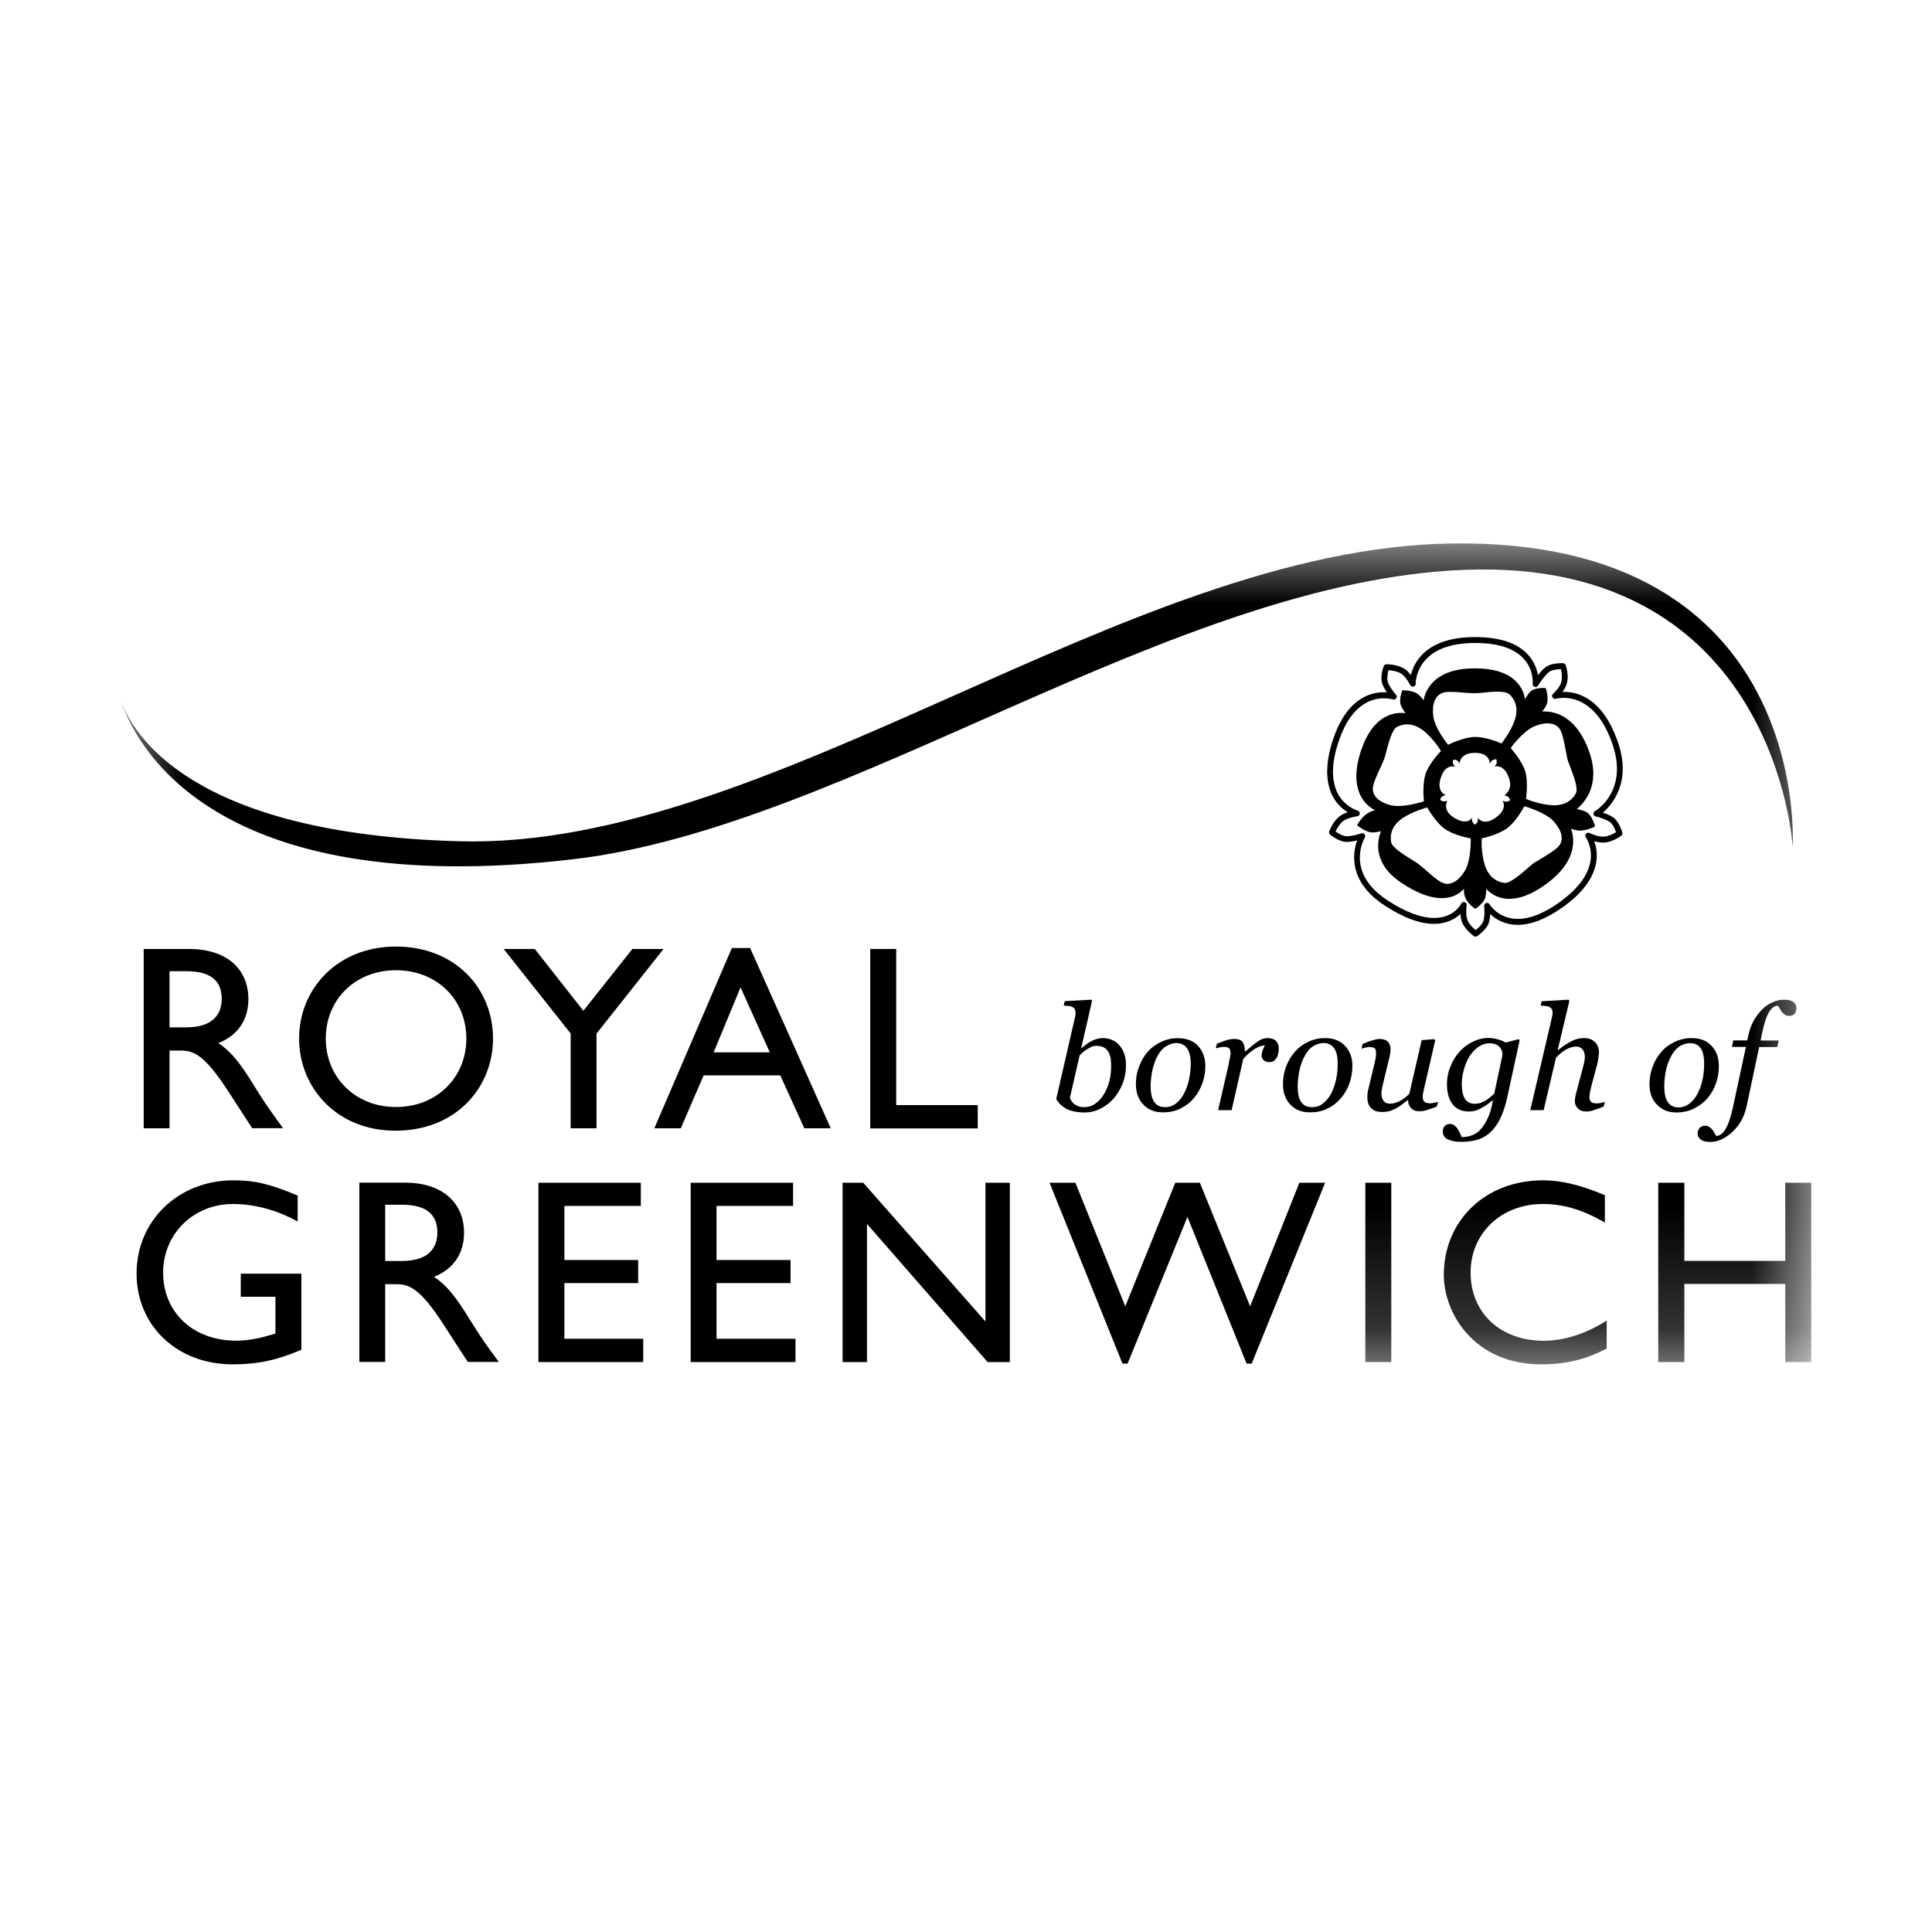 <?xml version="1.0" encoding="UTF-8" standalone="no"?>
<svg width="16px" height="16px" viewBox="0 0 16 16" version="1.1" xmlns="http://www.w3.org/2000/svg" xmlns:xlink="http://www.w3.org/1999/xlink">
    <!-- Generator: Sketch 3.7.2 (28276) - http://www.bohemiancoding.com/sketch -->
    <title>Royal Greenwich</title>
    <desc>Created with Sketch.</desc>
    <defs>
        <polygon id="path-1" points="0 6.799 14 6.799 14 -0 0 -0"></polygon>
    </defs>
    <g id="Page-1" stroke="none" stroke-width="1" fill="none" fill-rule="evenodd">
        <g id="Royal-Greenwich">
            <g transform="translate(1, 4.5)">
                <path d="M12.398,1.644 C12.269,1.27 12.052,1.226 11.94,1.23 C11.956,1.207 11.973,1.178 11.979,1.148 C11.992,1.084 11.968,1.012 11.967,1.009 C11.964,1 11.956,0.993 11.946,0.993 C11.946,0.993 11.941,0.992 11.934,0.992 C11.905,0.992 11.85,0.995 11.811,1.018 C11.787,1.032 11.759,1.063 11.737,1.092 C11.729,1.045 11.708,0.982 11.656,0.924 C11.568,0.825 11.42,0.776 11.214,0.776 C11.018,0.776 10.872,0.825 10.778,0.921 C10.721,0.98 10.696,1.043 10.684,1.091 C10.668,1.068 10.646,1.045 10.619,1.032 C10.566,1.003 10.497,1.001 10.482,1.001 C10.472,1.001 10.464,1.007 10.46,1.016 C10.458,1.021 10.429,1.096 10.445,1.154 C10.451,1.179 10.47,1.209 10.486,1.234 C10.386,1.226 10.169,1.253 10.045,1.609 C9.975,1.81 9.974,1.974 10.038,2.097 C10.073,2.162 10.122,2.203 10.162,2.227 C10.135,2.235 10.108,2.248 10.086,2.267 C10.035,2.31 10.01,2.382 10.008,2.385 C10.004,2.393 10.008,2.405 10.015,2.412 C10.018,2.414 10.083,2.467 10.143,2.472 C10.171,2.474 10.209,2.467 10.239,2.461 C10.203,2.561 10.163,2.799 10.463,2.996 C10.618,3.099 10.758,3.151 10.876,3.151 C10.984,3.151 11.054,3.107 11.095,3.069 C11.096,3.095 11.101,3.123 11.112,3.147 C11.141,3.206 11.203,3.25 11.206,3.253 C11.21,3.255 11.214,3.257 11.22,3.257 C11.224,3.257 11.229,3.255 11.233,3.253 C11.236,3.251 11.302,3.206 11.326,3.153 C11.336,3.129 11.34,3.099 11.341,3.07 C11.384,3.111 11.459,3.159 11.57,3.159 C11.679,3.159 11.8,3.112 11.932,3.02 C12.1,2.903 12.196,2.776 12.219,2.642 C12.231,2.568 12.218,2.506 12.202,2.466 C12.225,2.473 12.251,2.478 12.277,2.478 C12.283,2.478 12.29,2.478 12.296,2.477 C12.362,2.469 12.424,2.423 12.426,2.421 C12.435,2.415 12.438,2.406 12.436,2.396 C12.435,2.393 12.413,2.316 12.369,2.276 C12.345,2.256 12.306,2.24 12.274,2.231 C12.354,2.16 12.514,1.974 12.398,1.644 L12.398,1.644 Z M12.208,2.218 C12.2,2.222 12.195,2.232 12.197,2.242 C12.198,2.252 12.206,2.26 12.215,2.261 C12.24,2.267 12.309,2.288 12.336,2.311 C12.359,2.33 12.375,2.367 12.383,2.392 C12.364,2.403 12.327,2.423 12.29,2.428 C12.236,2.435 12.165,2.399 12.164,2.399 C12.154,2.393 12.142,2.396 12.135,2.405 C12.127,2.414 12.126,2.425 12.133,2.434 C12.134,2.435 12.191,2.516 12.171,2.635 C12.15,2.755 12.06,2.87 11.904,2.98 C11.781,3.066 11.669,3.11 11.57,3.11 C11.409,3.11 11.339,2.993 11.336,2.989 C11.331,2.98 11.319,2.974 11.309,2.978 C11.298,2.981 11.291,2.992 11.291,3.003 C11.294,3.029 11.297,3.1 11.282,3.134 C11.27,3.161 11.24,3.187 11.221,3.203 C11.202,3.188 11.172,3.159 11.156,3.127 C11.137,3.087 11.143,3.021 11.146,2.998 C11.149,2.988 11.142,2.977 11.133,2.973 C11.13,2.97 11.127,2.97 11.123,2.97 C11.116,2.97 11.109,2.974 11.104,2.979 C11.103,2.98 11.102,2.982 11.101,2.984 C11.099,2.989 11.041,3.102 10.877,3.102 C10.768,3.102 10.638,3.053 10.49,2.956 C10.138,2.725 10.296,2.448 10.303,2.436 C10.308,2.428 10.307,2.417 10.3,2.409 C10.294,2.401 10.283,2.399 10.274,2.401 C10.273,2.402 10.193,2.429 10.146,2.425 C10.118,2.423 10.082,2.401 10.061,2.386 C10.07,2.365 10.09,2.329 10.118,2.304 C10.15,2.276 10.217,2.263 10.239,2.26 C10.251,2.26 10.26,2.25 10.261,2.239 C10.262,2.227 10.254,2.217 10.243,2.213 C10.242,2.212 10.139,2.184 10.08,2.074 C10.023,1.964 10.025,1.813 10.091,1.626 C10.195,1.326 10.367,1.283 10.46,1.283 C10.505,1.283 10.535,1.292 10.535,1.292 C10.546,1.296 10.557,1.292 10.563,1.283 C10.57,1.273 10.569,1.262 10.561,1.254 C10.545,1.236 10.5,1.179 10.492,1.142 C10.484,1.115 10.493,1.075 10.499,1.05 C10.523,1.052 10.564,1.057 10.598,1.075 C10.636,1.095 10.668,1.153 10.678,1.173 C10.683,1.182 10.695,1.189 10.706,1.186 C10.717,1.183 10.724,1.174 10.724,1.162 C10.724,1.161 10.722,1.049 10.814,0.956 C10.898,0.869 11.032,0.825 11.218,0.825 C11.406,0.825 11.541,0.869 11.62,0.957 C11.704,1.049 11.693,1.161 11.693,1.162 C11.691,1.173 11.698,1.184 11.709,1.188 C11.719,1.192 11.731,1.188 11.737,1.178 C11.76,1.141 11.807,1.077 11.836,1.06 C11.863,1.045 11.906,1.042 11.927,1.042 C11.932,1.063 11.939,1.105 11.932,1.141 C11.924,1.183 11.879,1.231 11.862,1.246 C11.853,1.253 11.851,1.266 11.857,1.275 C11.863,1.285 11.874,1.29 11.885,1.287 C11.886,1.287 12.192,1.194 12.353,1.66 C12.488,2.05 12.22,2.211 12.208,2.218 L12.208,2.218 Z" id="Fill-1" fill="#000000"></path>
                <path d="M1.057,3.775 C1.057,3.517 0.869,3.359 0.566,3.359 L0.19,3.359 L0.19,4.844 L0.404,4.844 L0.404,4.2 L0.494,4.2 C0.604,4.2 0.693,4.234 0.891,4.539 L1.088,4.843 L1.344,4.843 C1.242,4.702 1.205,4.652 1.141,4.55 C1.026,4.364 0.943,4.228 0.808,4.138 C0.968,4.076 1.057,3.947 1.057,3.775 M0.542,4.008 L0.404,4.008 L0.404,3.543 L0.542,3.543 C0.751,3.543 0.834,3.627 0.836,3.767 C0.838,3.89 0.773,4.008 0.542,4.008" id="Fill-3" fill="#000000"></path>
                <path d="M3.083,4.101 C3.083,3.688 2.772,3.339 2.279,3.339 C1.794,3.339 1.477,3.689 1.477,4.101 C1.477,4.504 1.786,4.864 2.274,4.864 C2.781,4.864 3.083,4.502 3.083,4.101 M1.698,4.101 C1.698,3.775 1.945,3.535 2.279,3.535 C2.615,3.535 2.862,3.775 2.862,4.101 C2.862,4.425 2.615,4.668 2.279,4.668 C1.946,4.668 1.698,4.426 1.698,4.101" id="Fill-5" fill="#000000"></path>
                <polygon id="Fill-7" fill="#000000" points="3.726 4.844 3.94 4.844 3.94 4.06 4.495 3.359 4.237 3.359 3.831 3.871 3.429 3.359 3.171 3.359 3.726 4.059"></polygon>
                <path d="M5.061,3.351 L4.419,4.844 L4.638,4.844 L4.827,4.406 L5.462,4.406 L5.661,4.844 L5.88,4.844 L5.212,3.351 L5.061,3.351 Z M4.91,4.215 L5.133,3.677 L5.375,4.215 L4.91,4.215 Z" id="Fill-9" fill="#000000"></path>
                <polygon id="Fill-11" fill="#000000" points="6.207 3.359 6.207 4.845 7.097 4.845 7.097 4.652 6.422 4.652 6.422 3.359"></polygon>
                <path d="M0.994,6.239 L1.281,6.239 L1.281,6.544 C1.177,6.576 1.072,6.603 0.957,6.603 C0.601,6.603 0.351,6.371 0.351,6.039 C0.351,5.717 0.604,5.471 0.928,5.471 C1.108,5.471 1.29,5.52 1.465,5.616 L1.465,5.401 C1.231,5.303 1.108,5.275 0.932,5.275 C0.477,5.275 0.131,5.609 0.131,6.046 C0.131,6.482 0.469,6.799 0.926,6.799 C1.134,6.799 1.296,6.764 1.496,6.678 L1.496,6.048 L0.994,6.048 L0.994,6.239" id="Fill-13" fill="#000000"></path>
                <path d="M2.594,6.074 C2.754,6.011 2.843,5.882 2.843,5.71 C2.843,5.453 2.655,5.294 2.353,5.294 L1.976,5.294 L1.976,6.779 L2.19,6.779 L2.19,6.135 L2.28,6.135 C2.39,6.135 2.48,6.169 2.677,6.475 L2.874,6.779 L3.131,6.779 C3.027,6.638 2.991,6.588 2.927,6.485 C2.812,6.301 2.729,6.163 2.594,6.074 M2.328,5.943 L2.19,5.943 L2.19,5.477 L2.328,5.477 C2.537,5.477 2.62,5.562 2.622,5.702 C2.624,5.826 2.558,5.943 2.328,5.943" id="Fill-15" fill="#000000"></path>
                <polygon id="Fill-17" fill="#000000" points="3.459 5.295 3.459 6.78 4.327 6.78 4.327 6.587 3.674 6.587 3.674 6.126 4.285 6.126 4.285 5.935 3.674 5.935 3.674 5.487 4.307 5.487 4.307 5.295"></polygon>
                <polygon id="Fill-19" fill="#000000" points="4.72 5.295 4.72 6.78 5.588 6.78 5.588 6.587 4.934 6.587 4.934 6.126 5.547 6.126 5.547 5.935 4.934 5.935 4.934 5.487 5.568 5.487 5.568 5.295"></polygon>
                <polygon id="Fill-21" fill="#000000" points="7.161 5.295 7.161 6.444 6.149 5.295 5.978 5.295 5.978 6.78 6.18 6.78 6.18 5.636 7.179 6.78 7.363 6.78 7.363 5.295"></polygon>
                <polygon id="Fill-23" fill="#000000" points="9.761 5.295 9.353 6.318 8.937 5.295 8.733 5.295 8.319 6.318 7.906 5.295 7.692 5.295 8.296 6.793 8.338 6.793 8.834 5.578 9.324 6.793 9.366 6.793 9.974 5.295"></polygon>
                <mask id="mask-2" fill="white">
                    <use xlink:href="#path-1"></use>
                </mask>
                <g id="Clip-26"></g>
                <polygon id="Fill-25" fill="#000000" mask="url(#mask-2)" points="10.307 6.78 10.522 6.78 10.522 5.295 10.307 5.295"></polygon>
                <path d="M11.179,6.039 C11.179,5.713 11.433,5.471 11.776,5.471 C11.949,5.471 12.106,5.518 12.291,5.625 L12.291,5.398 C12.087,5.313 11.931,5.275 11.778,5.275 C11.302,5.275 10.957,5.607 10.957,6.059 C10.957,6.371 11.203,6.799 11.765,6.799 C11.998,6.799 12.159,6.745 12.306,6.668 L12.306,6.436 C12.137,6.545 11.953,6.604 11.784,6.604 C11.424,6.603 11.179,6.372 11.179,6.039" id="Fill-27" fill="#000000" mask="url(#mask-2)"></path>
                <polygon id="Fill-28" fill="#000000" mask="url(#mask-2)" points="13.785 5.295 13.785 5.942 12.949 5.942 12.949 5.295 12.733 5.295 12.733 6.78 12.949 6.78 12.949 6.133 13.785 6.133 13.785 6.78 14 6.78 14 5.295"></polygon>
                <path d="M7.901,3.932 L7.747,4.602 C7.757,4.618 7.768,4.632 7.78,4.646 C7.793,4.658 7.809,4.67 7.826,4.68 C7.845,4.69 7.867,4.699 7.893,4.704 C7.919,4.71 7.949,4.713 7.984,4.713 C8.029,4.713 8.071,4.703 8.112,4.682 C8.153,4.662 8.189,4.634 8.222,4.599 C8.251,4.564 8.277,4.523 8.297,4.475 C8.315,4.427 8.325,4.376 8.325,4.324 C8.325,4.255 8.308,4.2 8.272,4.159 C8.238,4.118 8.191,4.097 8.13,4.097 C8.105,4.097 8.078,4.104 8.051,4.116 C8.023,4.128 7.993,4.149 7.956,4.181 L7.954,4.181 L8.044,3.788 L8.039,3.779 L7.818,3.791 L7.809,3.827 C7.822,3.829 7.836,3.83 7.848,3.831 C7.861,3.832 7.872,3.835 7.879,3.838 C7.889,3.843 7.895,3.848 7.9,3.856 C7.905,3.864 7.907,3.875 7.907,3.889 C7.907,3.895 7.907,3.902 7.906,3.909 C7.905,3.915 7.903,3.922 7.901,3.932 M7.941,4.24 C7.949,4.232 7.959,4.223 7.97,4.213 C7.982,4.203 7.993,4.195 8.005,4.188 C8.018,4.18 8.031,4.174 8.042,4.168 C8.054,4.163 8.068,4.161 8.082,4.161 C8.106,4.161 8.125,4.166 8.141,4.174 C8.157,4.182 8.168,4.195 8.178,4.209 C8.187,4.223 8.193,4.241 8.198,4.263 C8.2,4.284 8.202,4.304 8.202,4.326 C8.202,4.37 8.198,4.412 8.187,4.454 C8.177,4.496 8.16,4.534 8.138,4.568 C8.119,4.599 8.095,4.623 8.067,4.643 C8.04,4.661 8.01,4.669 7.979,4.669 C7.962,4.669 7.947,4.667 7.933,4.663 C7.92,4.657 7.907,4.651 7.895,4.642 C7.886,4.634 7.878,4.626 7.872,4.616 C7.866,4.607 7.863,4.599 7.861,4.59 L7.941,4.24" id="Fill-29" fill="#000000" mask="url(#mask-2)"></path>
                <path d="M8.614,4.129 C8.57,4.15 8.533,4.178 8.504,4.211 C8.474,4.246 8.451,4.286 8.434,4.332 C8.415,4.376 8.407,4.425 8.407,4.478 C8.407,4.549 8.428,4.606 8.469,4.648 C8.51,4.691 8.563,4.712 8.629,4.712 C8.686,4.712 8.736,4.702 8.778,4.679 C8.822,4.657 8.859,4.629 8.889,4.592 C8.919,4.557 8.941,4.516 8.958,4.47 C8.974,4.423 8.982,4.376 8.982,4.33 C8.982,4.261 8.962,4.205 8.922,4.162 C8.882,4.119 8.827,4.098 8.757,4.098 C8.705,4.097 8.659,4.108 8.614,4.129 M8.83,4.181 C8.85,4.209 8.861,4.251 8.861,4.307 C8.861,4.353 8.856,4.395 8.847,4.439 C8.838,4.482 8.825,4.52 8.807,4.553 C8.791,4.587 8.768,4.616 8.741,4.637 C8.714,4.659 8.682,4.669 8.647,4.669 C8.608,4.669 8.578,4.655 8.559,4.626 C8.54,4.598 8.529,4.555 8.529,4.498 C8.529,4.463 8.533,4.423 8.54,4.381 C8.548,4.339 8.56,4.301 8.575,4.267 C8.596,4.221 8.622,4.189 8.651,4.169 C8.68,4.149 8.711,4.138 8.743,4.138 C8.781,4.139 8.81,4.153 8.83,4.181" id="Fill-30" fill="#000000" mask="url(#mask-2)"></path>
                <path d="M9.448,4.244 C9.448,4.258 9.454,4.27 9.464,4.279 C9.474,4.29 9.491,4.296 9.512,4.296 C9.527,4.296 9.539,4.293 9.548,4.287 C9.557,4.281 9.564,4.273 9.571,4.262 C9.577,4.253 9.583,4.243 9.584,4.23 C9.588,4.216 9.59,4.204 9.59,4.193 C9.59,4.173 9.589,4.157 9.584,4.146 C9.579,4.136 9.573,4.126 9.564,4.118 C9.556,4.11 9.547,4.105 9.534,4.102 C9.522,4.099 9.511,4.097 9.498,4.097 C9.471,4.097 9.445,4.105 9.421,4.122 C9.396,4.138 9.36,4.167 9.314,4.207 L9.31,4.207 C9.31,4.173 9.303,4.147 9.29,4.129 C9.277,4.112 9.254,4.104 9.222,4.104 C9.205,4.104 9.184,4.107 9.16,4.113 C9.136,4.121 9.109,4.131 9.078,4.144 L9.068,4.182 C9.077,4.18 9.086,4.177 9.1,4.174 C9.114,4.172 9.125,4.17 9.134,4.17 C9.156,4.17 9.17,4.174 9.179,4.181 C9.186,4.188 9.191,4.203 9.191,4.226 C9.191,4.235 9.188,4.249 9.184,4.268 C9.18,4.286 9.177,4.3 9.176,4.311 L9.088,4.694 L9.2,4.694 L9.296,4.27 C9.318,4.245 9.339,4.225 9.359,4.21 C9.379,4.195 9.395,4.183 9.411,4.176 C9.426,4.168 9.439,4.164 9.45,4.161 C9.462,4.159 9.469,4.157 9.475,4.157 C9.467,4.172 9.462,4.187 9.455,4.202 C9.45,4.218 9.448,4.232 9.448,4.244" id="Fill-31" fill="#000000" mask="url(#mask-2)"></path>
                <path d="M9.974,4.097 C9.923,4.097 9.875,4.108 9.832,4.129 C9.788,4.15 9.751,4.178 9.722,4.212 C9.692,4.247 9.669,4.286 9.651,4.332 C9.634,4.377 9.625,4.426 9.625,4.479 C9.625,4.55 9.646,4.606 9.687,4.649 C9.728,4.691 9.781,4.712 9.847,4.712 C9.904,4.712 9.954,4.702 9.997,4.679 C10.041,4.658 10.076,4.628 10.107,4.592 C10.137,4.556 10.161,4.516 10.176,4.47 C10.192,4.423 10.2,4.376 10.2,4.33 C10.2,4.261 10.181,4.205 10.139,4.162 C10.1,4.119 10.045,4.097 9.974,4.097 M10.065,4.439 C10.056,4.481 10.042,4.52 10.026,4.553 C10.008,4.587 9.986,4.615 9.958,4.637 C9.931,4.66 9.9,4.669 9.866,4.669 C9.825,4.669 9.796,4.656 9.776,4.626 C9.756,4.598 9.747,4.555 9.747,4.498 C9.747,4.463 9.751,4.423 9.758,4.381 C9.766,4.339 9.777,4.301 9.794,4.267 C9.815,4.221 9.839,4.189 9.869,4.168 C9.897,4.149 9.93,4.138 9.962,4.138 C9.999,4.138 10.027,4.152 10.049,4.181 C10.069,4.209 10.078,4.251 10.078,4.307 C10.078,4.353 10.074,4.396 10.065,4.439" id="Fill-32" fill="#000000" mask="url(#mask-2)"></path>
                <path d="M10.845,4.637 C10.822,4.637 10.806,4.633 10.797,4.625 C10.787,4.617 10.782,4.601 10.782,4.579 C10.782,4.572 10.784,4.562 10.787,4.545 C10.791,4.528 10.794,4.512 10.798,4.496 L10.886,4.115 L10.878,4.106 L10.774,4.114 L10.671,4.559 C10.644,4.586 10.617,4.605 10.591,4.619 C10.563,4.633 10.538,4.64 10.512,4.64 C10.486,4.64 10.469,4.632 10.458,4.617 C10.446,4.601 10.44,4.58 10.44,4.553 C10.44,4.546 10.442,4.535 10.444,4.521 C10.447,4.506 10.45,4.491 10.454,4.474 L10.507,4.255 C10.51,4.243 10.512,4.231 10.514,4.219 C10.516,4.206 10.516,4.197 10.516,4.191 C10.516,4.163 10.508,4.142 10.494,4.127 C10.479,4.112 10.456,4.104 10.424,4.104 C10.41,4.104 10.39,4.108 10.367,4.115 C10.343,4.122 10.316,4.132 10.284,4.146 L10.276,4.185 C10.283,4.182 10.294,4.179 10.307,4.176 C10.32,4.172 10.332,4.171 10.34,4.171 C10.363,4.171 10.377,4.176 10.386,4.182 C10.393,4.19 10.396,4.205 10.396,4.227 C10.396,4.239 10.395,4.252 10.392,4.265 C10.389,4.278 10.386,4.293 10.382,4.311 L10.337,4.499 C10.33,4.524 10.327,4.543 10.325,4.556 C10.324,4.57 10.324,4.581 10.324,4.591 C10.324,4.626 10.333,4.654 10.354,4.676 C10.375,4.698 10.405,4.709 10.444,4.709 C10.468,4.709 10.488,4.706 10.504,4.703 C10.52,4.698 10.536,4.692 10.556,4.682 C10.572,4.673 10.589,4.664 10.605,4.651 C10.621,4.64 10.639,4.625 10.657,4.611 L10.661,4.611 C10.661,4.636 10.668,4.657 10.684,4.675 C10.7,4.694 10.724,4.703 10.756,4.703 C10.775,4.703 10.795,4.7 10.817,4.693 C10.839,4.687 10.867,4.677 10.899,4.664 L10.909,4.625 C10.9,4.628 10.891,4.631 10.876,4.633 C10.863,4.636 10.852,4.637 10.845,4.637" id="Fill-33" fill="#000000" mask="url(#mask-2)"></path>
                <path d="M10.978,4.929 C10.99,4.937 11.007,4.943 11.027,4.948 C11.048,4.955 11.075,4.956 11.109,4.956 C11.157,4.956 11.2,4.95 11.239,4.938 C11.277,4.926 11.312,4.906 11.344,4.876 C11.374,4.847 11.403,4.809 11.426,4.76 C11.449,4.711 11.469,4.652 11.484,4.581 L11.585,4.115 L11.577,4.106 L11.468,4.134 C11.452,4.123 11.431,4.115 11.406,4.108 C11.381,4.1 11.354,4.096 11.325,4.096 C11.279,4.096 11.235,4.108 11.193,4.129 C11.151,4.15 11.115,4.178 11.085,4.212 C11.053,4.248 11.028,4.289 11.011,4.335 C10.992,4.381 10.983,4.429 10.983,4.478 C10.983,4.549 10.999,4.605 11.03,4.645 C11.061,4.685 11.106,4.705 11.164,4.705 C11.186,4.705 11.207,4.702 11.226,4.696 C11.244,4.689 11.263,4.68 11.281,4.669 C11.297,4.661 11.312,4.651 11.326,4.64 C11.34,4.628 11.352,4.619 11.36,4.612 L11.363,4.613 C11.354,4.674 11.339,4.724 11.32,4.762 C11.302,4.8 11.283,4.83 11.261,4.854 C11.241,4.876 11.218,4.892 11.193,4.901 C11.167,4.911 11.144,4.916 11.123,4.916 L11.104,4.916 C11.102,4.909 11.097,4.899 11.091,4.885 C11.084,4.87 11.078,4.857 11.071,4.848 C11.064,4.838 11.056,4.829 11.046,4.821 C11.036,4.813 11.022,4.808 11.008,4.808 C10.99,4.808 10.975,4.814 10.964,4.826 C10.954,4.837 10.948,4.853 10.948,4.871 C10.948,4.88 10.949,4.89 10.955,4.9 C10.959,4.912 10.966,4.92 10.978,4.929 M11.298,4.617 C11.27,4.633 11.243,4.641 11.215,4.641 C11.193,4.641 11.175,4.637 11.162,4.629 C11.148,4.62 11.137,4.61 11.129,4.595 C11.121,4.58 11.115,4.563 11.111,4.543 C11.108,4.524 11.106,4.502 11.106,4.479 C11.106,4.437 11.112,4.395 11.125,4.352 C11.137,4.309 11.154,4.272 11.173,4.242 C11.196,4.211 11.22,4.185 11.248,4.167 C11.275,4.149 11.304,4.14 11.334,4.14 C11.355,4.14 11.372,4.143 11.386,4.148 C11.399,4.154 11.41,4.161 11.419,4.171 C11.428,4.181 11.434,4.192 11.438,4.203 C11.441,4.215 11.443,4.227 11.443,4.236 L11.375,4.556 C11.35,4.581 11.326,4.6 11.298,4.617" id="Fill-34" fill="#000000" mask="url(#mask-2)"></path>
                <path d="M11.851,3.932 L11.673,4.694 L11.784,4.694 L11.886,4.26 C11.912,4.231 11.94,4.208 11.969,4.192 C11.998,4.176 12.025,4.167 12.051,4.167 C12.075,4.167 12.093,4.175 12.106,4.191 C12.119,4.206 12.125,4.227 12.125,4.254 C12.125,4.262 12.124,4.273 12.122,4.287 C12.119,4.3 12.116,4.316 12.111,4.333 L12.053,4.553 C12.049,4.567 12.046,4.58 12.045,4.59 C12.043,4.6 12.042,4.61 12.042,4.619 C12.042,4.643 12.051,4.664 12.067,4.679 C12.082,4.696 12.106,4.705 12.138,4.705 C12.159,4.705 12.178,4.701 12.199,4.694 C12.218,4.688 12.245,4.678 12.281,4.664 L12.291,4.626 C12.283,4.629 12.272,4.631 12.258,4.634 C12.245,4.636 12.233,4.638 12.225,4.638 C12.203,4.638 12.187,4.634 12.177,4.626 C12.167,4.618 12.163,4.602 12.163,4.58 C12.163,4.571 12.165,4.559 12.168,4.542 C12.172,4.526 12.176,4.511 12.178,4.498 L12.229,4.308 C12.233,4.291 12.236,4.273 12.238,4.254 C12.24,4.237 12.242,4.223 12.242,4.216 C12.242,4.181 12.231,4.153 12.21,4.131 C12.187,4.109 12.159,4.097 12.121,4.097 C12.08,4.097 12.044,4.106 12.012,4.124 C11.98,4.139 11.943,4.165 11.903,4.197 L11.9,4.197 L11.997,3.788 L11.989,3.779 L11.767,3.792 L11.759,3.828 C11.772,3.829 11.786,3.83 11.799,3.831 C11.812,3.833 11.823,3.836 11.83,3.839 C11.839,3.843 11.845,3.849 11.851,3.857 C11.856,3.865 11.858,3.875 11.858,3.889 C11.858,3.897 11.857,3.903 11.856,3.909 C11.855,3.915 11.852,3.922 11.851,3.932" id="Fill-35" fill="#000000" mask="url(#mask-2)"></path>
                <path d="M13.032,4.679 C13.075,4.657 13.113,4.629 13.143,4.592 C13.172,4.558 13.196,4.517 13.212,4.469 C13.227,4.424 13.235,4.377 13.235,4.33 C13.235,4.261 13.216,4.205 13.175,4.162 C13.136,4.118 13.08,4.097 13.01,4.097 C12.958,4.097 12.911,4.108 12.868,4.129 C12.823,4.151 12.786,4.178 12.758,4.212 C12.728,4.246 12.704,4.286 12.687,4.332 C12.67,4.377 12.66,4.426 12.66,4.479 C12.66,4.55 12.681,4.607 12.723,4.649 C12.764,4.692 12.817,4.713 12.883,4.713 C12.94,4.713 12.989,4.701 13.032,4.679 M12.812,4.627 C12.792,4.598 12.783,4.555 12.783,4.499 C12.783,4.463 12.786,4.425 12.793,4.383 C12.801,4.34 12.813,4.301 12.829,4.268 C12.85,4.223 12.875,4.189 12.905,4.169 C12.933,4.149 12.965,4.139 12.997,4.139 C13.036,4.139 13.064,4.153 13.084,4.181 C13.103,4.209 13.113,4.251 13.113,4.307 C13.113,4.353 13.109,4.396 13.1,4.44 C13.091,4.482 13.077,4.521 13.061,4.552 C13.044,4.587 13.022,4.615 12.994,4.637 C12.967,4.659 12.935,4.671 12.9,4.671 C12.861,4.671 12.832,4.656 12.812,4.627" id="Fill-36" fill="#000000" mask="url(#mask-2)"></path>
                <path d="M13.681,3.8 C13.649,3.814 13.619,3.833 13.594,3.859 C13.568,3.885 13.545,3.915 13.524,3.952 C13.503,3.989 13.488,4.031 13.479,4.076 L13.47,4.116 L13.354,4.116 L13.343,4.17 L13.459,4.17 L13.349,4.681 C13.333,4.753 13.315,4.808 13.292,4.846 C13.271,4.885 13.245,4.905 13.214,4.908 C13.209,4.9 13.203,4.89 13.196,4.879 C13.19,4.867 13.183,4.859 13.178,4.852 C13.17,4.843 13.162,4.837 13.152,4.831 C13.143,4.825 13.132,4.823 13.121,4.823 C13.101,4.823 13.086,4.829 13.075,4.842 C13.066,4.855 13.059,4.869 13.059,4.887 C13.059,4.908 13.068,4.924 13.085,4.937 C13.101,4.951 13.127,4.957 13.162,4.957 C13.226,4.957 13.286,4.93 13.347,4.874 C13.407,4.818 13.447,4.747 13.465,4.659 L13.569,4.171 L13.718,4.171 L13.731,4.117 L13.581,4.117 L13.593,4.055 C13.611,3.973 13.629,3.916 13.651,3.881 C13.673,3.847 13.696,3.829 13.723,3.828 C13.731,3.838 13.737,3.848 13.742,3.856 C13.746,3.865 13.752,3.874 13.76,3.884 C13.769,3.893 13.776,3.9 13.785,3.905 C13.794,3.911 13.805,3.913 13.818,3.913 C13.838,3.913 13.854,3.907 13.864,3.894 C13.872,3.88 13.877,3.866 13.877,3.848 C13.877,3.828 13.869,3.812 13.852,3.798 C13.835,3.785 13.81,3.779 13.775,3.779 C13.746,3.778 13.715,3.785 13.681,3.8" id="Fill-37" fill="#000000" mask="url(#mask-2)"></path>
                <path d="M3.754,2.615 C6.019,2.348 8.708,0.311 11.132,0.219 C13.712,0.121 13.846,2.51 13.846,2.51 C13.846,2.51 14.013,-0.049 11.011,0.001 C8.323,0.045 5.377,2.535 2.811,2.467 C0.56,2.409 0.091,1.563 0,1.298 C0.111,1.64 0.736,2.97 3.754,2.615" id="Fill-38" fill="#000000" mask="url(#mask-2)"></path>
                <path d="M12.058,2.2 C12.118,2.152 12.258,2.003 12.163,1.731 C12.061,1.436 11.886,1.392 11.789,1.392 L11.771,1.392 C11.788,1.373 11.808,1.345 11.814,1.316 C11.823,1.266 11.804,1.209 11.804,1.207 L11.801,1.198 L11.793,1.198 C11.793,1.198 11.789,1.197 11.783,1.197 C11.76,1.197 11.718,1.2 11.687,1.217 C11.665,1.23 11.644,1.264 11.629,1.292 C11.625,1.254 11.608,1.201 11.564,1.153 C11.495,1.075 11.376,1.035 11.214,1.035 C11.057,1.035 10.941,1.074 10.867,1.15 C10.815,1.203 10.796,1.262 10.789,1.3 C10.775,1.279 10.755,1.254 10.73,1.24 C10.688,1.218 10.633,1.217 10.621,1.217 L10.612,1.217 L10.611,1.224 C10.609,1.227 10.588,1.287 10.598,1.33 C10.605,1.356 10.624,1.385 10.64,1.406 C10.63,1.405 10.618,1.404 10.604,1.404 C10.52,1.404 10.366,1.443 10.276,1.703 C10.22,1.863 10.219,1.994 10.269,2.092 C10.303,2.157 10.353,2.192 10.386,2.21 C10.361,2.217 10.331,2.229 10.309,2.247 C10.269,2.28 10.245,2.323 10.244,2.325 L10.239,2.335 L10.247,2.341 C10.249,2.343 10.307,2.386 10.351,2.393 C10.378,2.397 10.413,2.389 10.437,2.384 C10.409,2.452 10.358,2.648 10.61,2.814 C10.735,2.897 10.846,2.938 10.94,2.938 C11.037,2.938 11.094,2.895 11.123,2.861 C11.123,2.885 11.126,2.916 11.137,2.939 C11.159,2.986 11.208,3.02 11.211,3.022 L11.218,3.026 L11.225,3.022 C11.227,3.02 11.278,2.986 11.297,2.944 C11.306,2.921 11.308,2.888 11.308,2.862 C11.34,2.895 11.401,2.944 11.501,2.944 C11.587,2.944 11.684,2.906 11.788,2.833 C12.074,2.634 12.038,2.436 12.01,2.363 C12.034,2.372 12.071,2.382 12.101,2.378 C12.152,2.372 12.199,2.35 12.201,2.349 L12.209,2.344 L12.208,2.335 C12.206,2.332 12.187,2.267 12.153,2.236 C12.132,2.216 12.088,2.206 12.058,2.2 M10.948,1.238 C10.962,1.231 10.983,1.23 11.015,1.23 C11.053,1.23 11.099,1.233 11.14,1.238 C11.171,1.239 11.197,1.241 11.214,1.241 L11.218,1.241 C11.228,1.241 11.246,1.239 11.267,1.238 C11.304,1.234 11.354,1.228 11.399,1.228 C11.452,1.228 11.484,1.236 11.499,1.249 C11.527,1.273 11.585,1.341 11.545,1.462 C11.512,1.561 11.438,1.652 11.438,1.654 C11.436,1.656 11.432,1.656 11.431,1.656 C11.43,1.655 11.312,1.603 11.218,1.603 C11.123,1.603 10.999,1.665 10.997,1.666 C10.996,1.667 10.995,1.667 10.995,1.667 C10.992,1.667 10.99,1.665 10.99,1.665 C10.984,1.659 10.878,1.524 10.869,1.424 C10.858,1.326 10.888,1.258 10.948,1.238 M10.369,2.03 C10.37,1.991 10.406,1.912 10.435,1.851 C10.448,1.82 10.461,1.794 10.465,1.779 C10.469,1.77 10.473,1.752 10.479,1.731 C10.498,1.656 10.528,1.542 10.569,1.52 C10.587,1.511 10.616,1.499 10.652,1.499 C10.697,1.499 10.742,1.516 10.786,1.549 C10.87,1.615 10.93,1.714 10.931,1.716 C10.933,1.718 10.933,1.721 10.93,1.723 C10.929,1.724 10.84,1.816 10.808,1.903 C10.776,1.993 10.792,2.13 10.792,2.132 C10.792,2.134 10.791,2.137 10.787,2.138 C10.787,2.138 10.673,2.175 10.578,2.175 C10.556,2.175 10.535,2.173 10.518,2.169 C10.422,2.144 10.367,2.093 10.369,2.03 M11.13,2.714 C11.088,2.782 11.037,2.82 10.986,2.82 C10.976,2.82 10.964,2.818 10.955,2.814 C10.916,2.803 10.852,2.745 10.801,2.7 C10.775,2.678 10.753,2.659 10.74,2.65 C10.731,2.644 10.717,2.635 10.699,2.624 C10.632,2.582 10.53,2.521 10.521,2.475 C10.514,2.44 10.508,2.35 10.612,2.278 C10.7,2.218 10.815,2.189 10.815,2.188 C10.818,2.188 10.822,2.189 10.822,2.191 C10.823,2.193 10.885,2.304 10.96,2.361 C11.037,2.418 11.172,2.442 11.174,2.442 C11.178,2.442 11.18,2.446 11.18,2.449 C11.18,2.456 11.184,2.627 11.13,2.714 M11.238,2.272 C11.238,2.272 11.241,2.295 11.236,2.307 C11.231,2.318 11.215,2.33 11.215,2.33 C11.215,2.33 11.2,2.319 11.194,2.305 C11.187,2.292 11.191,2.271 11.191,2.271 C11.191,2.271 11.155,2.346 11.034,2.267 C10.942,2.205 10.986,2.131 10.986,2.131 C10.986,2.131 10.964,2.139 10.952,2.137 C10.941,2.135 10.926,2.124 10.926,2.124 C10.926,2.124 10.931,2.106 10.942,2.097 C10.954,2.088 10.975,2.085 10.975,2.085 C10.975,2.085 10.89,2.063 10.934,1.935 C10.973,1.822 11.05,1.85 11.05,1.85 C11.05,1.85 11.035,1.832 11.032,1.82 C11.029,1.807 11.036,1.791 11.036,1.791 C11.036,1.791 11.053,1.79 11.067,1.798 C11.079,1.805 11.088,1.824 11.088,1.824 C11.088,1.824 11.086,1.735 11.214,1.735 C11.347,1.735 11.336,1.825 11.336,1.825 C11.336,1.825 11.352,1.8 11.363,1.794 C11.373,1.788 11.392,1.788 11.392,1.788 C11.392,1.788 11.397,1.805 11.395,1.819 C11.392,1.834 11.376,1.848 11.376,1.848 C11.376,1.848 11.456,1.822 11.497,1.944 C11.532,2.044 11.459,2.086 11.459,2.086 C11.459,2.086 11.483,2.092 11.491,2.1 C11.501,2.108 11.507,2.127 11.507,2.127 C11.507,2.127 11.492,2.137 11.478,2.139 C11.463,2.141 11.443,2.131 11.443,2.131 C11.443,2.131 11.492,2.197 11.386,2.272 C11.282,2.346 11.238,2.272 11.238,2.272 M11.914,2.501 C11.891,2.533 11.817,2.578 11.758,2.614 C11.729,2.631 11.704,2.645 11.692,2.655 C11.684,2.661 11.67,2.673 11.655,2.687 C11.598,2.736 11.512,2.812 11.465,2.812 L11.459,2.812 C11.424,2.808 11.336,2.786 11.297,2.666 C11.265,2.565 11.27,2.449 11.271,2.448 C11.271,2.444 11.273,2.442 11.276,2.442 C11.277,2.442 11.403,2.415 11.48,2.36 C11.556,2.305 11.621,2.183 11.621,2.182 C11.623,2.178 11.626,2.177 11.628,2.178 C11.636,2.18 11.802,2.229 11.868,2.303 C11.935,2.379 11.951,2.449 11.914,2.501 M12.051,2.069 C12.036,2.099 11.988,2.169 11.872,2.169 L11.858,2.169 C11.751,2.164 11.642,2.118 11.642,2.118 C11.639,2.116 11.638,2.114 11.638,2.111 C11.638,2.11 11.657,1.984 11.633,1.893 C11.607,1.802 11.514,1.7 11.514,1.698 C11.512,1.696 11.512,1.693 11.514,1.69 C11.517,1.685 11.621,1.546 11.716,1.511 C11.807,1.476 11.882,1.486 11.917,1.537 C11.94,1.57 11.955,1.654 11.968,1.722 C11.974,1.754 11.979,1.783 11.984,1.798 C11.988,1.808 11.994,1.826 12.001,1.844 C12.029,1.917 12.072,2.028 12.051,2.069" id="Fill-39" fill="#000000" mask="url(#mask-2)"></path>
            </g>
        </g>
    </g>
</svg>